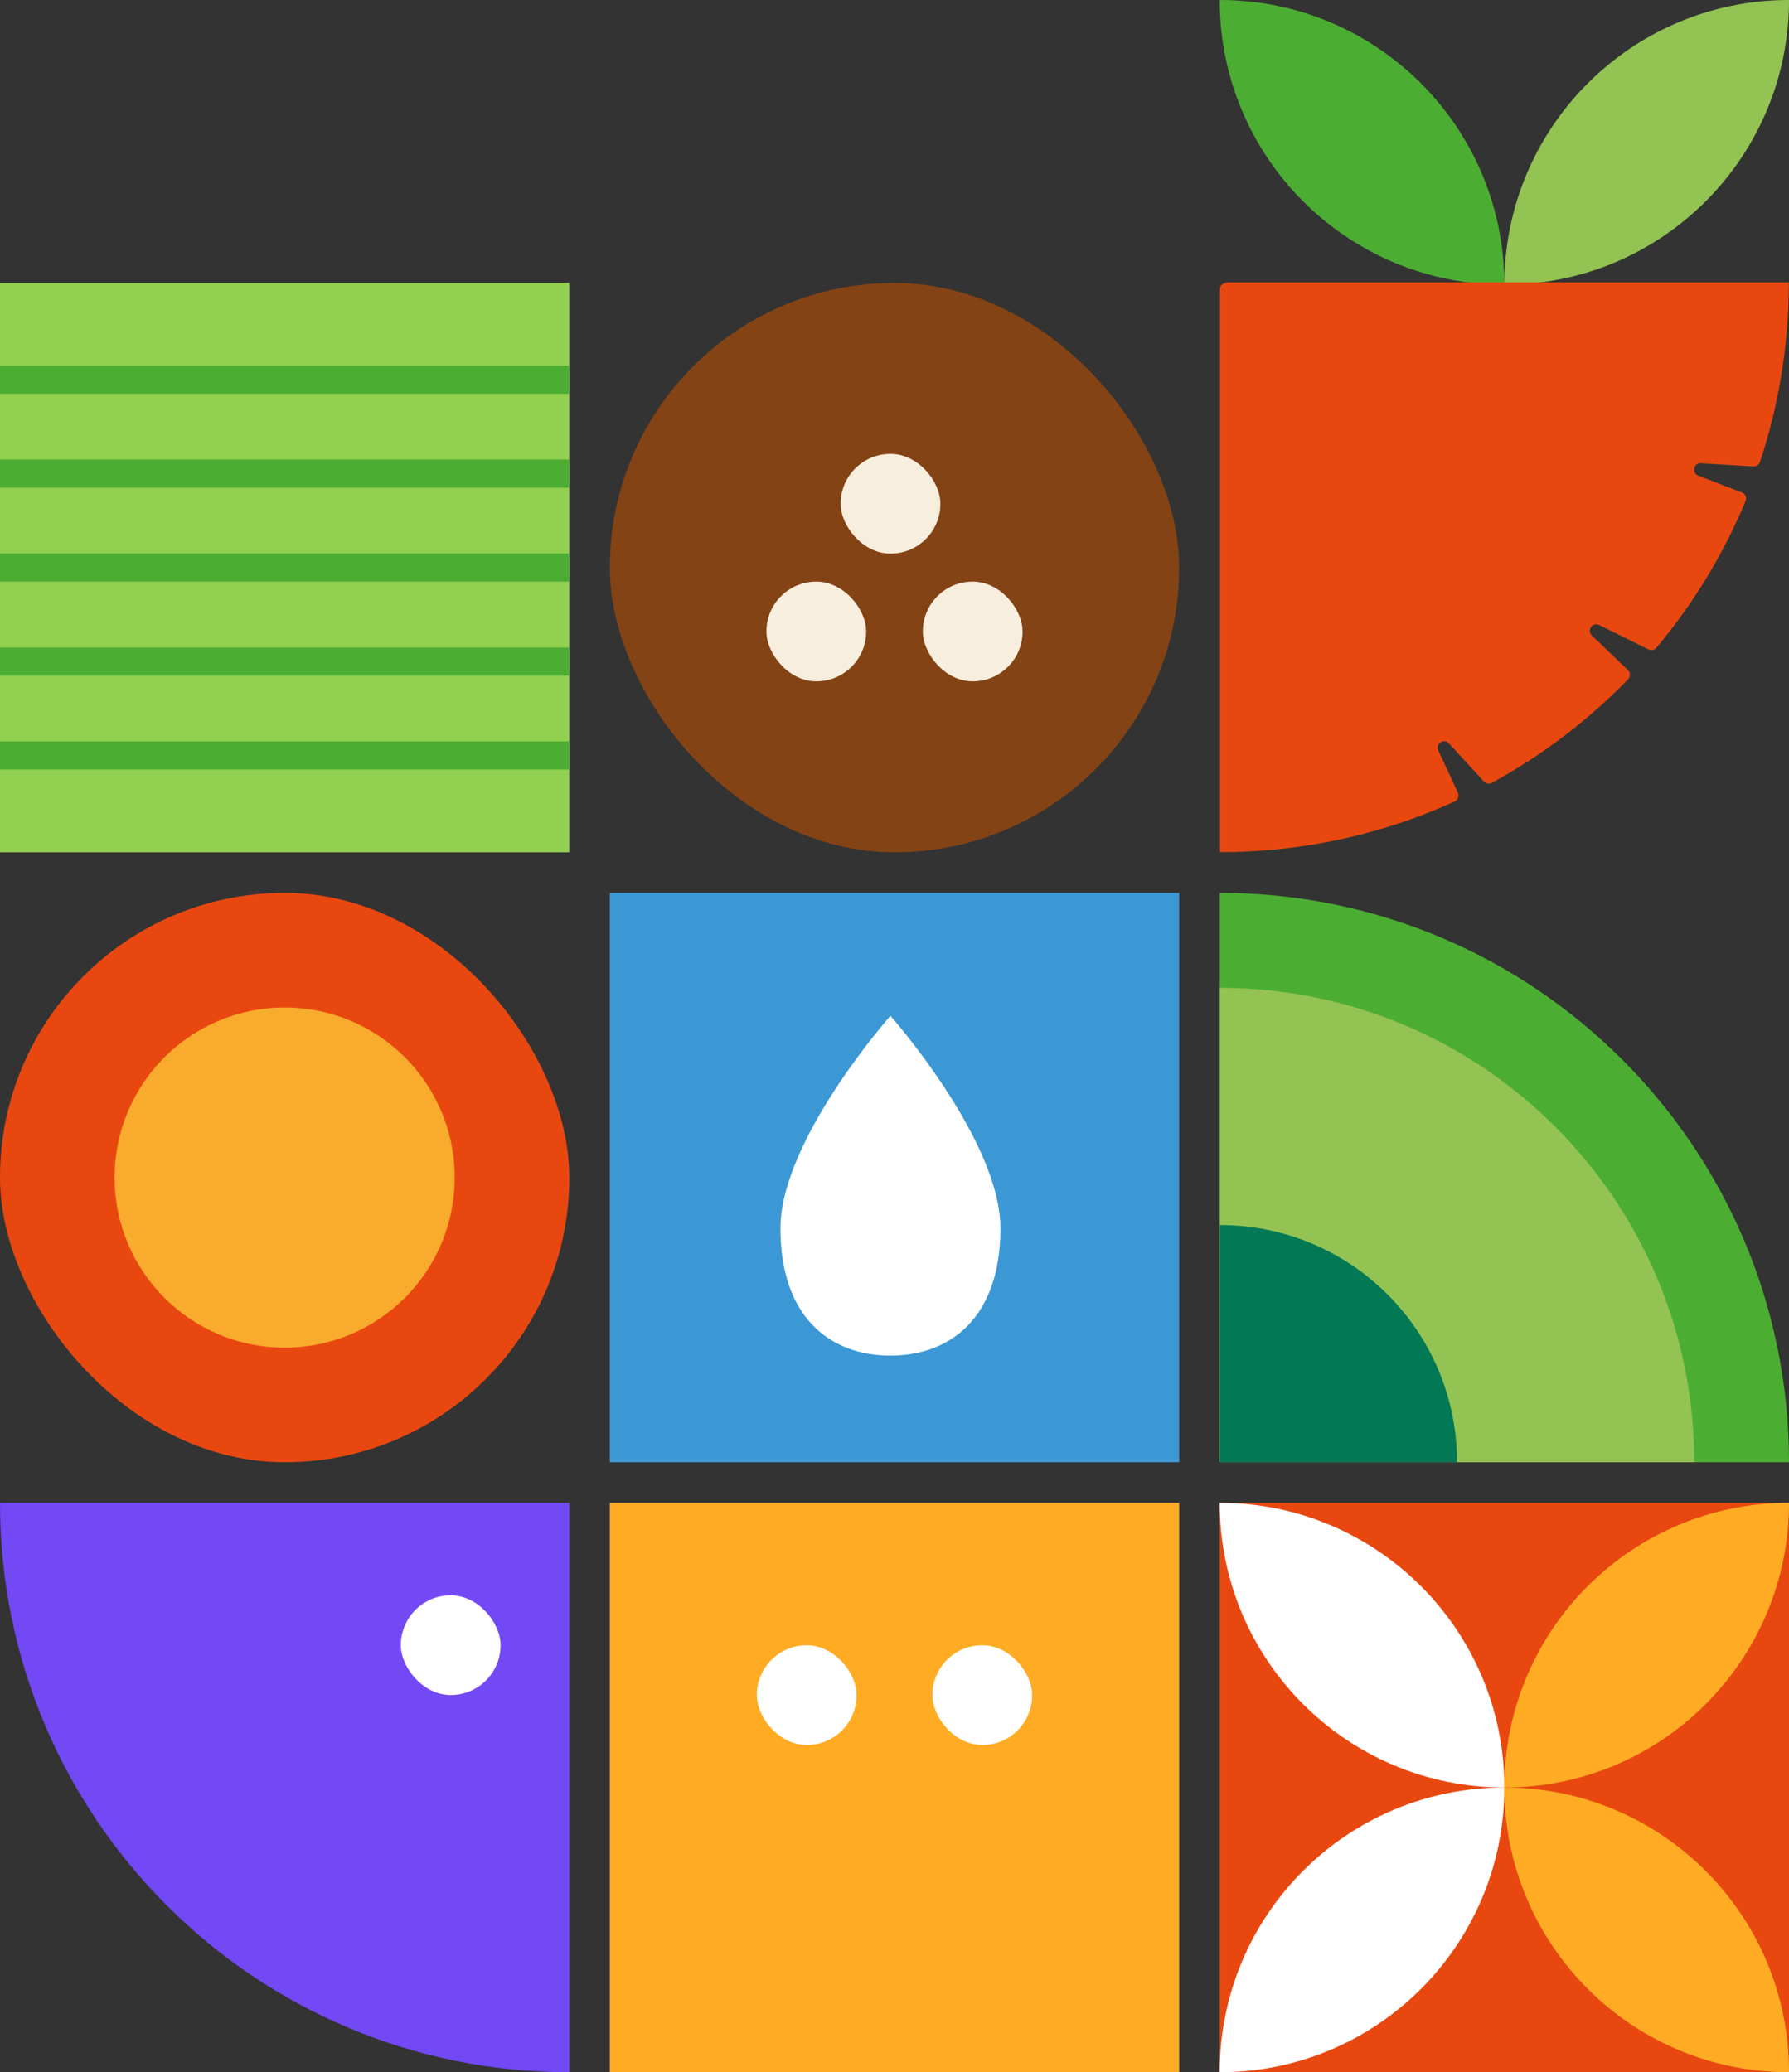 <?xml version="1.0" encoding="UTF-8"?>
<svg id="Capa_2" data-name="Capa 2" xmlns="http://www.w3.org/2000/svg" viewBox="0 0 101 116.97">
  <rect x="0" y="0" width="101" height="116.97" fill="#333333" stroke="none"/>
  <defs>
    <style>
      .cls-1 {
        fill: #844315;
      }

      .cls-2 {
        fill: #fff;
      }

      .cls-3 {
        fill: #92d050;
      }

      .cls-4 {
        fill: #027954;
      }

      .cls-5 {
        fill: #e84810;
      }

      .cls-6 {
        fill: #7348f5;
      }

      .cls-7 {
        fill: #3b98d4;
      }

      .cls-8 {
        fill: #4cad33;
      }

      .cls-9 {
        fill: #f8ab2c;
      }

      .cls-10 {
        fill: #ffac24;
      }

      .cls-11 {
        fill: #93c352;
      }

      .cls-12 {
        fill: #f8eede;
      }
    </style>
  </defs>
  <rect class="cls-1" x="34.43" y="15.97" width="32.14" height="32.14" rx="16.07" ry="16.07"/>
  <rect class="cls-12" x="43.27" y="32.83" width="5.63" height="5.63" rx="2.81" ry="2.81"/>
  <rect class="cls-12" x="52.1" y="32.83" width="5.63" height="5.63" rx="2.81" ry="2.81"/>
  <rect class="cls-12" x="47.46" y="25.62" width="5.63" height="5.63" rx="2.81" ry="2.81"/>
  <path class="cls-8" d="m68.86,0h0c8.87,0,16.07,7.19,16.07,16.07h0s0,0,0,0C76.06,16.07,68.86,8.88,68.86,0h0Z"/>
  <path class="cls-11" d="m101,0h0c0,8.88-7.19,16.07-16.07,16.07h0C84.93,7.19,92.13,0,101,0Z"/>
  <rect class="cls-7" x="34.43" y="50.4" width="32.14" height="32.14"/>
  <path class="cls-2" d="m56.48,69.34c0,4.99-2.78,7.18-6.21,7.18s-6.21-2.19-6.21-7.18,6.21-12,6.21-12c0,0,6.21,7.01,6.21,12Z"/>
  <path class="cls-8" d="m68.86,82.54v-32.14h0c17.75,0,32.14,14.39,32.14,32.14h0s-32.14,0-32.14,0Z"/>
  <path class="cls-11" d="m95.65,82.54h0s-26.78,0-26.78,0v-26.78h0c14.79,0,26.78,11.99,26.78,26.78Z"/>
  <path class="cls-4" d="m82.26,82.54h0s-13.39,0-13.39,0v-13.39h0c7.4,0,13.39,6,13.39,13.39Z"/>
  <rect class="cls-5" x="68.86" y="84.83" width="32.14" height="32.14"/>
  <path class="cls-2" d="m68.86,84.83h0c8.87,0,16.07,7.19,16.07,16.07h0s0,0,0,0c-8.87,0-16.07-7.19-16.07-16.07h0Z"/>
  <path class="cls-10" d="m101,84.83h0c0,8.88-7.19,16.07-16.07,16.07h0c0-8.88,7.19-16.07,16.07-16.07Z"/>
  <path class="cls-2" d="m84.93,100.9h0c0,8.88-7.19,16.07-16.07,16.07h0c0-8.88,7.19-16.07,16.07-16.07Z"/>
  <path class="cls-10" d="m84.93,100.9h0c8.87,0,16.07,7.19,16.07,16.07h0s0,0,0,0c-8.87,0-16.07-7.19-16.07-16.07h0Z"/>
  <rect class="cls-10" x="34.43" y="84.83" width="32.14" height="32.14"/>
  <rect class="cls-2" x="42.73" y="92.87" width="5.63" height="5.63" rx="2.81" ry="2.81"/>
  <rect class="cls-2" x="52.64" y="92.87" width="5.63" height="5.63" rx="2.81" ry="2.81"/>
  <path class="cls-6" d="m0,84.83h32.14v32.14h0C14.39,116.97,0,102.58,0,84.83h0Z"/>
  <rect class="cls-2" x="22.63" y="90.05" width="5.63" height="5.63" rx="2.81" ry="2.81"/>
  <g>
    <rect class="cls-3" y="15.97" width="32.14" height="32.14"/>
    <g>
      <rect class="cls-8" y="20.64" width="32.14" height="1.59"/>
      <rect class="cls-8" y="25.94" width="32.14" height="1.59"/>
      <rect class="cls-8" y="31.24" width="32.14" height="1.59"/>
      <rect class="cls-8" y="36.55" width="32.14" height="1.59"/>
      <rect class="cls-8" y="41.85" width="32.14" height="1.59"/>
    </g>
  </g>
  <rect class="cls-5" x="0" y="50.4" width="32.14" height="32.14" rx="16.07" ry="16.07"/>
  <circle class="cls-9" cx="16.07" cy="66.47" r="9.6"/>
  <path class="cls-5" d="m69.23,15.97c-.2,0-.36.16-.36.36v31.77h0c4.73,0,9.22-1.02,13.26-2.86.18-.08.26-.3.18-.49l-1.11-2.39c-.18-.38.32-.71.6-.4l1.98,2.16c.11.12.3.15.44.07,2.85-1.55,5.44-3.53,7.69-5.84.14-.14.14-.38,0-.52l-2.04-1.96c-.3-.29.04-.77.41-.59l2.79,1.38c.15.07.33.04.44-.09,2.07-2.47,3.78-5.26,5.04-8.29.08-.19-.02-.41-.21-.48l-2.46-.95c-.39-.15-.26-.73.15-.7l2.96.18c.17.01.32-.09.37-.25,1.06-3.19,1.63-6.6,1.63-10.14h-31.77Z"/>
</svg>